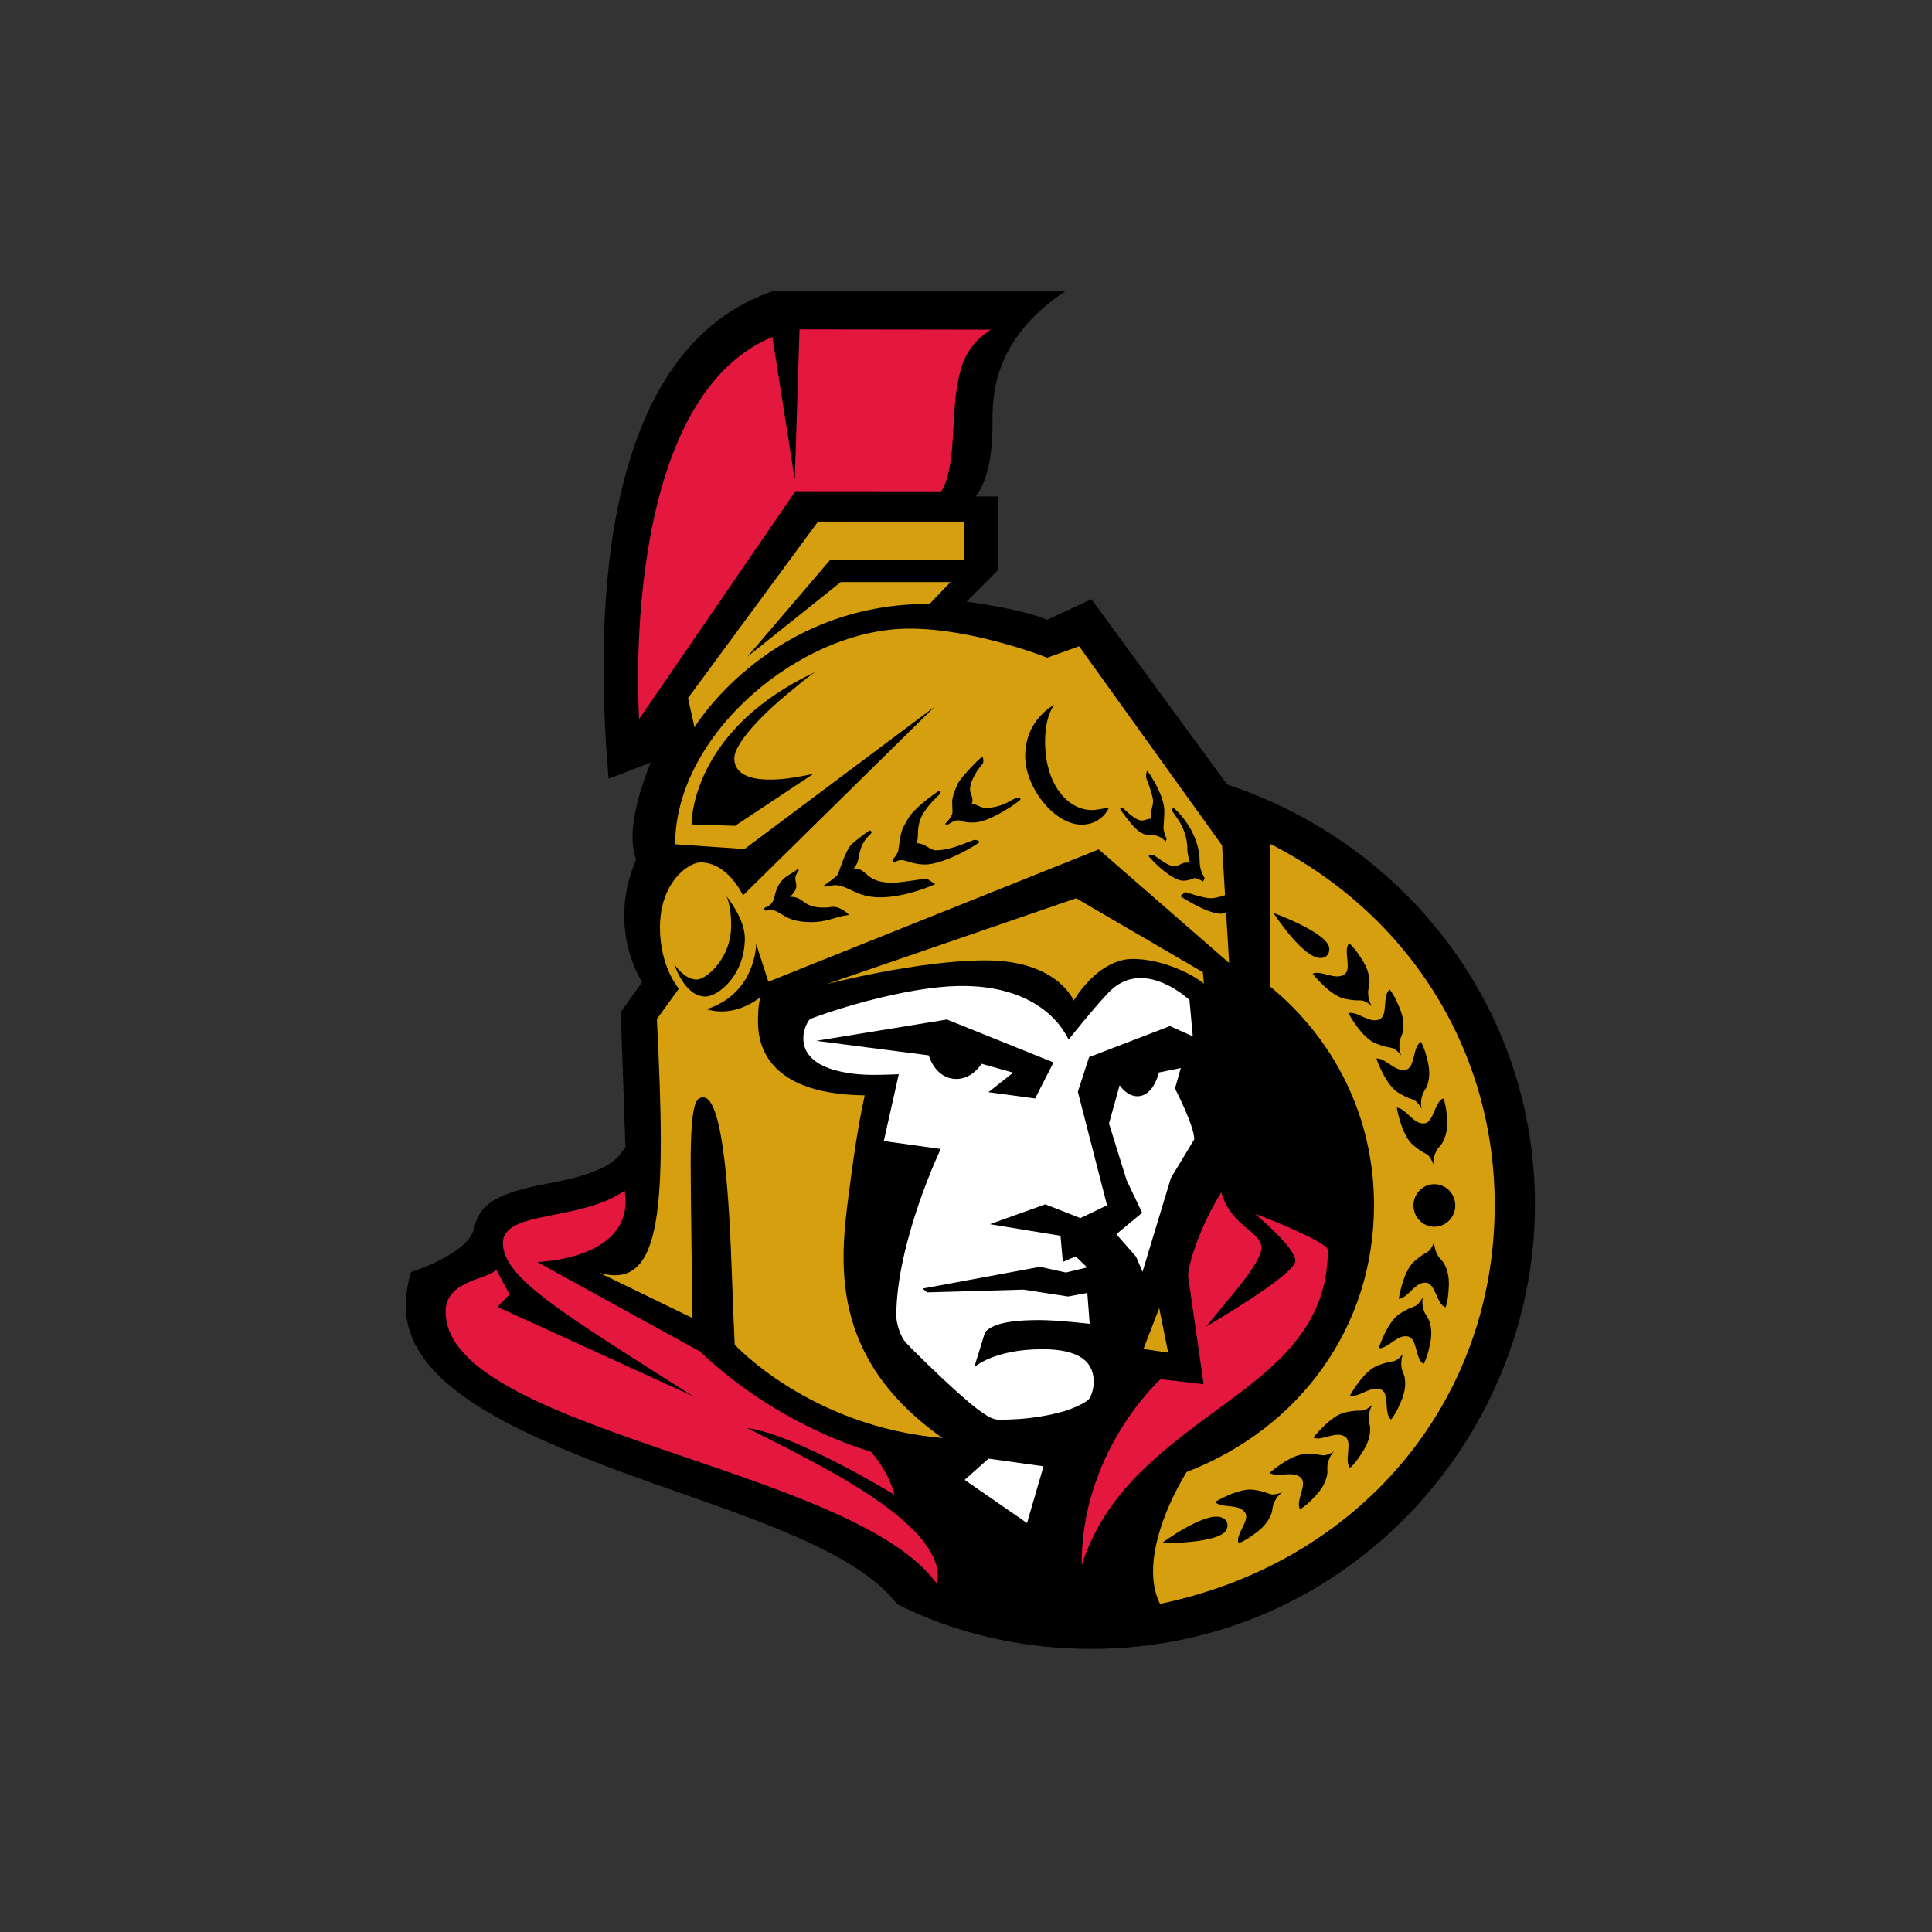 <?xml version="1.0" encoding="UTF-8" standalone="no"?>
<svg width="512px" height="512px" viewBox="0 0 512 512" version="1.1" xmlns="http://www.w3.org/2000/svg" xmlns:xlink="http://www.w3.org/1999/xlink" xmlns:sketch="http://www.bohemiancoding.com/sketch/ns">
    <rect x="0" y="0" width="512" height="512" fill="#333333" stroke="none"/>
    <!-- Generator: Sketch 3.2.2 (9983) - http://www.bohemiancoding.com/sketch -->
    <title>ottawa-senators</title>
    <desc>Created with Sketch.</desc>
    <defs></defs>
    <g id="NHL" stroke="none" stroke-width="1" fill="none" fill-rule="evenodd" sketch:type="MSPage">
        <g id="ottawa-senators" sketch:type="MSArtboardGroup">
            <g sketch:type="MSLayerGroup" transform="translate(107, 77)" id="Group">
                <g sketch:type="MSShapeGroup">
                    <path d="M218.193,130.884 L182.226,81.783 L170.484,87.269 C170.484,87.269 166.165,84.838 149.137,82.438 L157.593,73.971 L157.593,54.56 L151.566,54.56 C155.398,49.456 156.026,41.609 156.026,34.941 C156.026,28.275 155.885,12.998 175.535,0.029 L98.158,0.029 C52.693,15.289 50.259,83.349 54.295,129.385 L65.496,125.054 C65.496,125.054 58.059,141.745 61.577,150.756 C56.385,162.926 58.114,174.522 63.144,183.307 L57.499,191.223 L58.753,226.951 C58.753,226.951 58.044,227.939 57.393,228.826 C55.878,230.891 52.104,234.093 38.527,236.586 C23.504,239.345 20.082,242.429 18.565,248.722 C17.042,255.037 3.346,259.664 1.964,260.092 C1.964,260.092 0.536,264.243 0.536,269.033 C0.536,288.134 24.621,300.388 52.639,311.167 C82.238,322.555 118.434,331.844 130.76,348.135 C145.898,355.714 163.269,359.968 182.267,359.968 C249.191,359.968 299.773,304.726 299.773,242.211 C299.775,190.153 265.674,146.669 218.193,130.884 L218.193,130.884 Z" id="Shape" fill="#000000"></path>
                    <path d="M62.377,113.551 C62.377,113.551 56.576,29.377 97.687,12.295 L103.627,50.15 L104.881,10.291 L155.608,10.359 C150.061,13.868 148.186,18.153 147.107,22.929 C144.825,33.016 146.654,46.123 142.474,53.207 L103.802,53.172 L62.377,113.551 L62.377,113.551 Z" id="Shape" fill="#E4173E"></path>
                    <path d="M24.473,259.382 L28.026,266.014 L24.837,269.349 L76.626,292.994 C41.472,270.633 26.282,261.606 26.282,252.369 C26.282,243.671 46.994,246.743 58.543,238.515 C61.609,256.883 35.34,257.438 35.34,257.438 L78.542,281.187 C99.516,301.222 123.764,307.679 123.764,307.679 C128.989,313.722 130.035,319.138 130.035,319.138 C130.035,319.138 104.114,303.201 90.944,301.43 C90.944,301.43 99.173,305.442 108.817,310.598 C124.322,318.887 143.836,331.223 141.323,342.786 C119.388,311.832 11.094,302.142 11.094,270.598 C11.094,262.089 22.869,262.089 24.473,259.382 L24.473,259.382 Z" id="Shape" fill="#E4173E"></path>
                    <path d="M179.648,337.784 C185.744,319.108 199.044,308.665 215.672,296.501 C230.888,285.369 244.904,274.891 244.904,254.14 C244.277,251.951 227.501,245.233 225.62,244.713 C225.62,244.713 236.281,253.515 236.281,257.161 C236.281,260.806 212.712,274.503 212.712,274.503 C212.712,274.503 215.059,271.554 218.042,267.993 C222.161,263.072 227.291,256.781 227.291,253.669 C227.291,249.346 219.191,247.991 216.666,238.999 C216.666,238.999 214.468,242.362 212.33,247.021 C210.072,251.933 207.869,258.227 207.869,261.256 L211.981,289.832 L200.59,288.513 C199.554,289.355 179.487,308.232 179.648,337.784 L179.648,337.784 Z" id="Shape" fill="#E4173E"></path>
                    <path d="M196.022,280.493 L200.203,269.66 L202.572,281.465 L196.022,280.493 Z" id="Shape" fill="#D69F0F"></path>
                    <path d="M111.99,183.829 L178.186,161.051 L211.769,180.635 L212.049,183.688 C212.049,183.688 210.787,182.595 208.609,181.406 C205.107,179.494 199.299,177.126 193.027,177.126 C189.23,177.143 185.48,179.259 182.749,181.78 C179.49,184.787 177.54,188.169 177.54,188.169 C177.54,188.169 173.307,177.509 154.18,177.509 C136.203,177.509 111.99,183.829 111.99,183.829 L111.99,183.829 Z" id="Shape" fill="#D69F0F"></path>
                    <path d="M93.386,173.134 L96.626,183.168 L184.177,148.099 L218.738,178.203 L217.933,164.857 C217.509,165.026 217.026,165.147 216.508,165.147 C212.816,165.147 205.779,160.494 205.779,160.494 L207.101,159.384 C207.101,159.384 211.91,161.05 213.86,161.05 C214.89,161.05 216.429,160.624 217.653,160.223 L216.857,147.023 L178.97,94.27 L170.519,97.302 C170.519,97.302 151.322,89.594 133.973,89.594 C105.207,89.594 71.923,117.58 71.923,146.746 L90.318,147.995 L140.697,110.288 L89.901,160.287 C89.901,160.287 85.929,151.537 78.612,151.537 C75.45,151.616 67.899,156.766 67.899,168.828 C67.899,179.314 72.898,185.008 72.898,185.008 L67.081,193.064 C69.536,242.216 68.795,265.303 51.787,260.283 L76.523,272.297 C76.523,272.297 76.036,240.631 76.036,231.742 C76.036,215.469 77.371,213.765 79.381,213.826 C84.839,213.826 86.314,242.291 86.949,260.571 C87.317,271.158 87.707,279.346 87.707,279.346 C87.707,279.346 107.532,301.048 142.789,304.102 C112.217,282.618 115.699,256.607 117.983,239.035 C119.033,230.954 120.15,222.526 122.163,213.271 C94.082,212.993 93.872,197.439 93.872,193.41 C93.872,189.381 94.474,187.316 94.474,187.316 C93.246,188.167 87.533,192.612 80.252,190.46 C93.419,186.19 93.386,173.134 93.386,173.134 L93.386,173.134 Z M108.609,128.047 L87.811,141.849 L76.263,141.485 C76.263,138.809 77.57,115.807 109.081,101.068 C106.462,102.815 104.193,104.864 101.87,106.745 C96.171,111.359 87.603,119.66 87.603,123.983 C87.602,129.298 94.552,131.278 108.609,128.047 L108.609,128.047 Z M203.879,137.041 C204.141,137.041 210.934,142.944 210.934,151.468 C210.934,153.76 212.258,155.705 212.258,155.705 L211.84,156.608 C211.84,156.608 210.237,155.705 209.68,155.705 C209.123,155.705 208.356,156.4 206.544,156.4 C204.732,156.4 201.179,154.178 197.346,149.873 C197.346,149.873 197.833,149.525 198.462,149.525 C199.088,149.525 202.085,152.512 204.107,152.512 C206.129,152.512 205.57,151.4 208.356,151.609 C208.356,151.609 207.66,149.525 207.66,148.067 C207.66,141.982 203.688,138.518 203.688,137.859 C203.688,137.162 203.879,137.041 203.879,137.041 L203.879,137.041 Z M190.448,137.053 C190.652,137.053 193.723,140.443 195.517,140.443 C196.54,140.443 196.961,139.974 198.026,139.974 C198.026,139.974 197.93,139.573 197.948,139.062 C198.049,137.403 198.53,136.704 198.574,135.442 C198.631,133.861 196.838,129.391 196.789,129.245 C196.589,128.651 196.864,127.066 197.103,127.336 C198.009,128.419 201.562,134.073 201.562,137.891 C201.562,139.701 201.407,140.615 201.352,142.162 C201.297,143.709 202.18,145.26 202.18,145.26 L201.88,146.067 C201.88,146.067 200.639,144.349 198.548,144.349 C196.287,144.349 195.387,143.879 194.08,142.682 C192.773,141.485 189.846,137.59 189.856,137.371 C189.857,137.223 189.995,137.053 190.448,137.053 L190.448,137.053 Z M172.419,109.766 C172.419,109.766 169.964,112.37 169.964,119.61 C169.964,130.736 175.849,137.683 182.454,137.683 C183.445,137.683 186.894,137.006 186.894,137.006 C186.894,137.006 185.118,141.538 179.631,141.538 C172.419,141.538 164.685,131.746 164.685,123.361 C164.685,113.569 172.419,109.766 172.419,109.766 L172.419,109.766 Z M145.417,138.187 C145.417,136.846 145.33,136.576 145.33,135.426 C145.33,134.275 146.285,131.755 146.862,130.599 C147.609,129.106 152.08,124.398 153.239,123.585 C153.543,123.385 153.745,124.853 153.473,125.338 C153.406,125.458 152.622,126.253 151.88,127.422 C150.964,128.86 150.063,130.816 150.063,132.187 C150.063,133.281 150.677,133.711 150.729,135.156 C150.729,135.598 150.485,136.014 150.485,136.014 C151.904,136.014 152.519,137.091 154.283,137.091 C158.829,137.091 161.79,134.349 162.644,134.349 C162.888,134.349 163.445,134.478 163.445,134.835 C163.445,135.026 161.354,136.632 158.567,138.22 C156.171,139.587 153.248,140.981 150.833,140.981 C147.75,140.981 148.062,140.391 146.896,140.391 C145.728,140.391 144.213,141.536 144.213,141.536 L143.385,141.393 C143.389,141.393 145.417,139.527 145.417,138.187 L145.417,138.187 Z M130.942,148.828 C131.146,148.367 131.366,145.525 131.884,143.55 C132.294,141.983 132.943,141.338 133.521,140.182 C134.962,137.299 140.555,133.438 141.831,132.543 C142.136,132.343 142.224,133.047 141.954,133.533 C141.767,133.867 138.871,136.161 137.25,139.349 C136.514,140.798 136.257,142.476 136.257,144.157 C136.257,145.442 135.978,146.467 135.978,146.467 C138.055,146.467 139.57,148.341 140.96,148.341 C145.506,148.341 150.455,145.573 151.307,145.573 C151.551,145.573 152.568,145.777 152.568,146.133 C152.568,146.488 143.363,152.108 138.138,152.108 C135.055,152.108 133.068,150.927 131.902,150.927 C130.736,150.927 129.986,151.658 129.986,151.658 L129.464,150.962 C129.462,150.964 130.578,149.655 130.942,148.828 L130.942,148.828 Z M114.934,154.844 C115.43,154.089 116.625,149.47 118.347,147.11 C119.045,146.155 123.099,143.303 123.364,143.117 C123.66,142.908 124.2,143.446 123.853,143.879 C123.504,144.314 122.406,145.043 121.535,146.866 C120.664,148.689 120.577,150.755 120.211,151.606 C119.845,152.457 119.271,153.151 119.271,153.151 C123.173,153.151 122.036,156.952 129.724,156.952 C131.187,156.952 138.556,155.807 138.556,155.807 L140.855,157.317 C140.855,157.317 133.277,160.807 126.222,160.807 C119.847,160.807 117.756,157.526 114.202,157.578 C113.732,157.578 111.693,157.994 111.693,157.994 L111.38,157.63 C111.38,157.63 114.438,155.599 114.934,154.844 L114.934,154.844 Z M96.034,163.377 C96.034,163.377 97.802,162.912 98.229,160.74 C99.309,155.236 102.444,155.081 104.169,153.465 C104.544,153.143 104.799,153.632 104.587,153.856 C104.091,154.376 103.751,155.392 103.751,155.756 C103.751,156.121 104.039,157.241 104.039,157.788 C104.039,159.298 102.34,160.653 102.34,160.653 C106.35,160.653 105.435,163.518 111.329,163.518 C112.74,163.518 113.21,163.309 113.89,163.309 C114.569,163.309 116.242,163.673 118.018,165.47 C113.89,165.991 112.453,167.371 107.933,167.371 C100.46,167.371 100.251,164.116 96.854,164.116 C96.514,164.116 96.456,164.331 96.129,164.331 C95.801,164.331 95.547,164.213 95.547,163.855 C95.545,163.496 96.034,163.377 96.034,163.377 L96.034,163.377 Z M79.938,187.092 C74.328,187.092 71.715,178.549 71.715,178.549 C71.715,178.549 74.259,182.589 77.66,182.589 C80.103,182.589 86.767,177.044 86.767,168.271 C86.767,162.819 85.512,160.493 85.512,160.493 C85.512,160.493 90.39,166.401 90.39,171.639 C90.389,181.437 83.328,187.092 79.938,187.092 L79.938,187.092 Z" id="Shape" fill="#D69F0F"></path>
                    <path d="M75.338,107.995 L77.046,115.738 C80.356,110.425 100.563,82.856 139.339,83.049 L144.895,77.258 L115.821,77.251 L91.033,97.058 L112.939,71.443 L148.431,71.439 L148.431,61.226 L109.786,61.226 L75.338,107.995 L75.338,107.995 Z" id="Shape" fill="#D69F0F"></path>
                    <path d="M229.596,146.637 L229.544,184.383 C246.632,198.4 257.131,218.975 257.131,242.343 C257.131,274.695 237.427,301.526 207.456,313.104 C201.055,323.69 195.603,338.394 200.411,348.039 C252.88,337.163 289.113,294.936 289.113,242.368 C289.114,200.421 265.552,164.863 229.596,146.637 L229.596,146.637 Z M275.544,214.073 C275.544,214.073 276.095,215.504 276.318,217.669 C276.568,220.082 276.883,222.875 275.293,225.792 C274.927,226.463 274.156,227.088 273.756,227.819 C272.541,230.046 272.896,231.712 272.896,231.712 C272.896,231.712 272.236,229.704 271.292,229.035 C270.349,228.367 269.89,228.452 267.465,226.428 C264.396,223.865 263.163,216.54 263.163,216.54 C265.682,216.718 267.565,221.118 270.562,220.697 C273.009,220.352 273.171,214.877 275.544,214.073 L275.544,214.073 Z M269.574,199.107 C269.574,199.107 270.351,200.433 270.92,202.532 C271.555,204.875 272.317,207.581 271.217,210.714 C270.964,211.436 270.303,212.176 270.028,212.963 C269.187,215.355 269.807,216.941 269.807,216.941 C269.807,216.941 268.832,215.065 267.793,214.555 C266.754,214.047 266.314,214.206 263.596,212.597 C260.154,210.559 257.755,203.525 257.755,203.525 C260.271,203.299 262.84,207.34 265.728,206.443 C268.085,205.711 267.363,200.282 269.574,199.107 L269.574,199.107 Z M230.48,164.939 C230.48,164.939 245.287,170.286 245.287,174.454 C245.287,176.051 244.31,176.884 242.917,176.884 C238.179,176.884 230.48,164.939 230.48,164.939 L230.48,164.939 Z M240.853,181.042 C243.152,180 246.915,182.97 249.344,181.172 C251.33,179.706 248.848,174.817 250.546,172.982 C250.546,172.982 251.718,173.978 252.951,175.772 C254.325,177.774 255.941,180.078 255.941,183.397 C255.941,184.161 255.563,185.078 255.563,185.909 C255.563,188.445 256.674,189.738 256.674,189.738 C256.674,189.738 255.132,188.289 253.982,188.15 C252.833,188.01 252.471,188.306 249.37,187.681 C245.446,186.892 240.853,181.042 240.853,181.042 L240.853,181.042 Z M250.333,191.493 C252.779,190.864 255.97,194.438 258.675,193.087 C260.882,191.984 259.289,186.744 261.28,185.229 C261.28,185.229 262.263,186.411 263.163,188.391 C264.17,190.6 265.362,193.148 264.785,196.418 C264.652,197.17 264.121,198.008 263.977,198.828 C263.536,201.325 264.404,202.79 264.404,202.79 C264.404,202.79 263.138,201.098 262.03,200.761 C260.92,200.427 260.515,200.656 257.568,199.504 C253.841,198.047 250.333,191.493 250.333,191.493 L250.333,191.493 Z M218.097,328.242 C216.624,332.143 200.878,331.955 200.878,331.955 C200.878,331.955 212.302,323.474 216.736,325.136 C218.042,325.625 218.66,326.746 218.097,328.242 L218.097,328.242 Z M230.484,321.64 C230.19,322.421 230.221,323.41 229.95,324.125 C228.778,327.234 226.453,328.822 224.457,330.213 C222.67,331.461 221.222,331.983 221.222,331.983 C220.281,329.668 224.328,325.965 222.989,323.895 C221.349,321.361 216.778,322.819 214.993,321.038 C214.993,321.038 221.359,317.174 225.311,317.81 C228.435,318.313 228.667,318.716 229.794,318.989 C230.919,319.262 232.875,318.446 232.875,318.446 C232.875,318.446 231.378,319.268 230.484,321.64 L230.484,321.64 Z M244.814,311.167 C244.662,311.986 244.869,312.954 244.731,313.706 C244.13,316.972 242.124,318.946 240.409,320.668 C238.872,322.212 237.539,322.983 237.539,322.983 C236.201,320.87 239.524,316.51 237.837,314.71 C235.772,312.506 231.536,314.75 229.462,313.313 C229.462,313.313 235.038,308.384 239.042,308.311 C242.204,308.255 242.507,308.608 243.663,308.679 C244.82,308.749 246.597,307.6 246.597,307.6 C246.597,307.6 245.271,308.674 244.814,311.167 L244.814,311.167 Z M256.117,301.535 C256.14,304.856 254.539,307.168 253.177,309.181 C251.956,310.985 250.791,311.987 250.791,311.987 C249.08,310.163 251.527,305.26 249.534,303.806 C247.093,302.025 243.351,305.019 241.044,303.993 C241.044,303.993 245.599,298.114 249.517,297.296 C252.614,296.649 252.977,296.944 254.126,296.797 C255.276,296.649 256.808,295.189 256.808,295.189 C256.808,295.189 255.706,296.492 255.722,299.026 C255.727,299.857 256.113,300.771 256.117,301.535 L256.117,301.535 Z M263.558,296.057 C262.636,298.03 261.646,299.204 261.646,299.204 C259.668,297.671 261.309,292.444 259.111,291.322 C256.417,289.948 253.195,293.492 250.756,292.84 C250.756,292.84 254.323,286.319 258.064,284.896 C261.02,283.773 261.424,284.003 262.537,283.678 C263.648,283.354 264.929,281.671 264.929,281.671 C264.929,281.671 264.047,283.129 264.464,285.629 C264.602,286.452 265.127,287.294 265.252,288.047 C265.8,291.321 264.585,293.858 263.558,296.057 L263.558,296.057 Z M271.558,281.012 C271.036,283.125 270.291,284.467 270.291,284.467 C268.053,283.343 268.656,277.899 266.282,277.218 C263.374,276.385 260.894,280.481 258.375,280.309 C258.375,280.309 260.617,273.225 264.015,271.112 C266.698,269.443 267.141,269.593 268.169,269.06 C269.196,268.528 270.129,266.632 270.129,266.632 C270.129,266.632 269.544,268.232 270.438,270.604 C270.73,271.385 271.408,272.108 271.678,272.825 C272.845,275.935 272.141,278.657 271.558,281.012 L271.558,281.012 Z M276.819,265.857 C276.637,268.025 276.112,269.466 276.112,269.466 C273.724,268.706 273.459,263.236 271.007,262.939 C268.003,262.573 266.203,267.007 263.688,267.233 C263.688,267.233 264.782,259.885 267.802,257.264 C270.19,255.196 270.649,255.274 271.58,254.587 C272.51,253.899 273.133,251.881 273.133,251.881 C273.133,251.881 272.809,253.551 274.065,255.756 C274.479,256.48 275.261,257.09 275.64,257.754 C277.286,260.64 277.021,263.438 276.819,265.857 L276.819,265.857 Z M273.122,248.098 C270.063,248.098 267.583,245.575 267.583,242.46 C267.583,239.347 270.063,236.824 273.122,236.824 C276.182,236.824 278.662,239.347 278.662,242.46 C278.662,245.573 276.182,248.098 273.122,248.098 L273.122,248.098 Z" id="Shape" fill="#D69F0F"></path>
                    <path d="M203.043,194.922 L209.105,197.629 L208.217,187.995 C208.217,187.995 196.921,177.28 187.889,184.974 C185.014,187.421 176.183,198.499 176.183,198.499 C171.969,189.975 162.404,184.602 149.27,184.296 C142.993,184.151 135.527,185.217 126.693,187.301 C115.783,189.871 107.636,193.064 107.636,193.064 C107.636,193.064 105.894,195.042 105.894,198.133 C105.894,207.784 122.025,207.854 124.603,207.854 C127.18,207.854 131.187,207.68 131.187,207.68 L127.215,225.389 L142.301,227.489 C142.301,227.489 130.526,252.159 130.526,271.812 C130.526,273.211 131.365,277.113 133.278,279.034 C134.879,280.753 141.608,287.399 147.075,292.262 C148.678,293.688 150.335,295.119 151.727,296.195 C152.786,297.014 153.695,297.596 154.287,297.992 C155.535,298.824 156.747,299.241 157.701,299.241 C165.937,299.241 171.392,298.022 175.12,296.95 C176.974,296.416 180.591,294.837 181.488,293.876 C182.522,292.768 182.856,289.978 182.856,289.519 C182.856,286.185 181.95,280.561 169.198,280.561 C156.447,280.561 151.203,285.283 151.203,285.283 L154.026,276.117 C154.026,276.117 154.725,274.967 157.266,274.085 C159.418,273.339 162.888,272.836 168.45,272.836 C173.258,272.836 181.776,273.824 181.776,273.824 L181.149,265.648 L176.027,266.586 L164.216,264.763 L138.678,265.494 L137.493,264.487 L168.606,258.723 L175.453,260.233 L181.097,258.878 L178.067,255.962 L174.669,257.42 L174.043,250.493 L155.333,247.421 L170.019,242.159 L179.32,245.807 L186.375,242.42 L178.639,212.318 L181.618,203.151 L203.043,194.922 L203.043,194.922 Z M167.314,214.105 L154.947,212.438 L161.496,207.264 L153.121,204.907 C153.121,204.907 150.744,208.931 146.484,208.931 C140.813,208.931 139.128,202.68 139.128,202.68 L109.341,198.827 L143.963,193.175 L172.191,204.556 L167.314,214.105 L167.314,214.105 Z" id="Shape" fill="#FFFFFF"></path>
                    <path d="M195.779,260.025 L194.054,256.013 L188.829,250.076 L195.675,244.399 L191.573,235.78 L186.894,220.753 L189.716,210.597 C189.716,210.597 191.545,213.514 194.42,213.514 C198.758,213.514 200.117,207.212 200.117,207.212 L205.918,206.048 L204.384,211.465 C204.384,211.465 209.489,221.308 209.489,224.937 L203.305,235.179 L195.779,260.025 L195.779,260.025 Z" id="Shape" fill="#FFFFFF"></path>
                    <path d="M165.168,326.625 L169.544,311.586 L154.964,309.556 L148.641,315.18 L165.168,326.625 Z" id="Shape" fill="#FFFFFF"></path>
                </g>
            </g>
        </g>
    </g>
</svg>